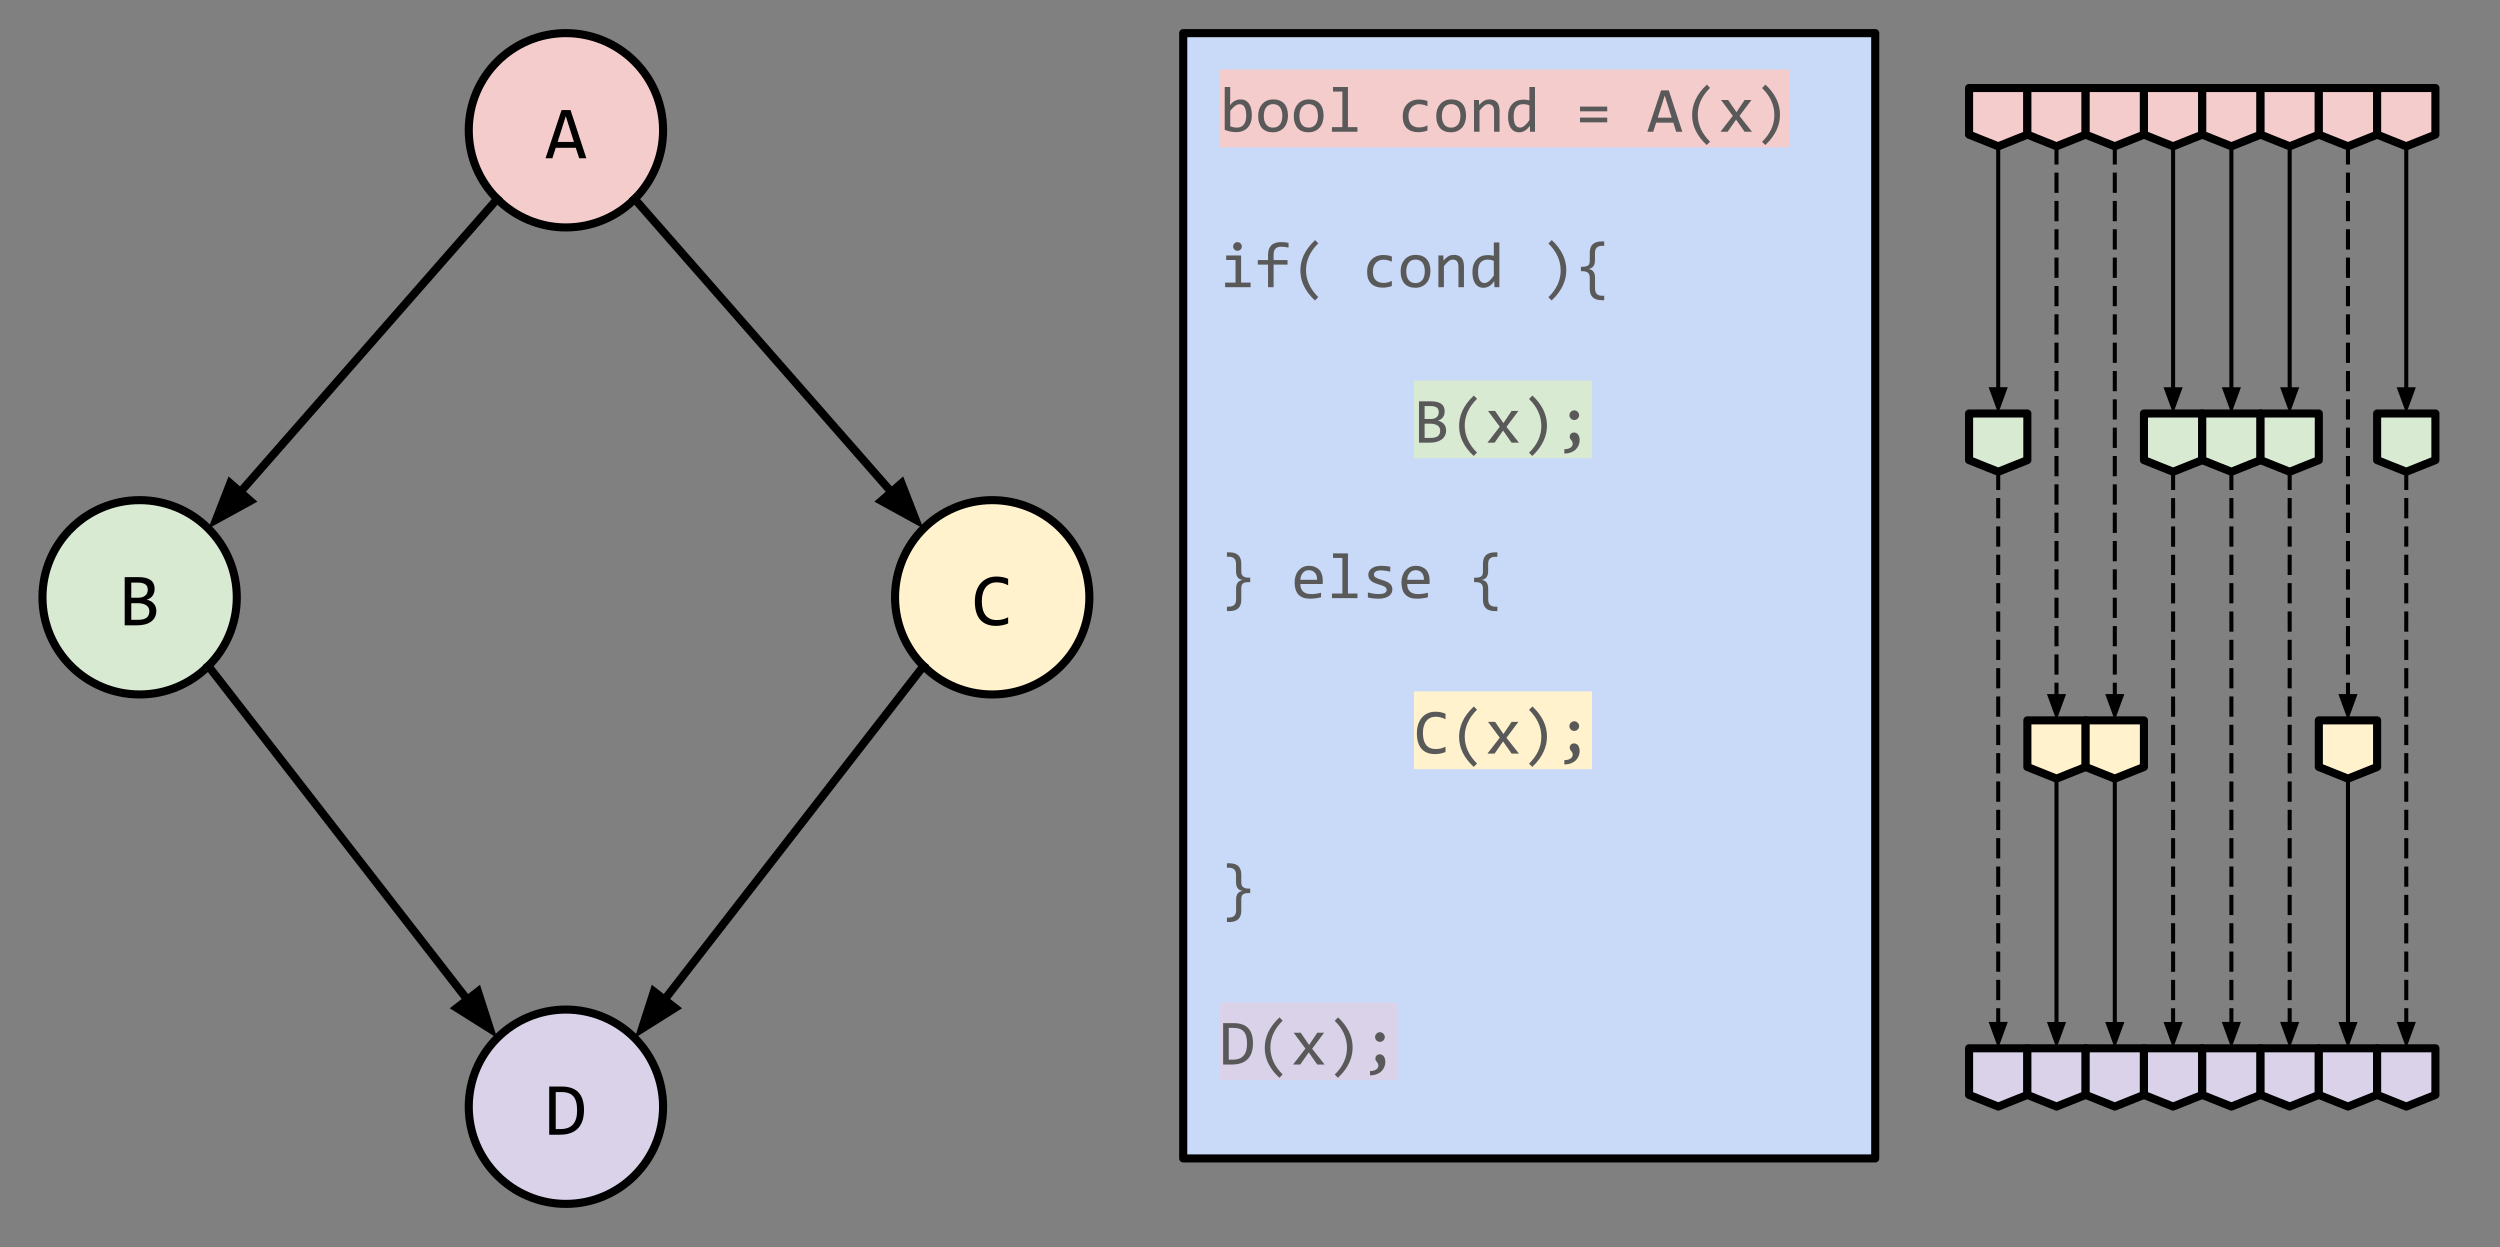<?xml version="1.0" encoding="UTF-8" standalone="no"?>
<svg
   version="1.1"
   viewBox="0.0 0.0 617.509 308.123"
   fill="none"
   stroke="none"
   stroke-linecap="square"
   stroke-miterlimit="10"
   id="svg145"
   sodipodi:docname="branch_divergence.svg"
   inkscape:version="1.3.2 (091e20ef0f, 2023-11-25)"
   xmlns:inkscape="http://www.inkscape.org/namespaces/inkscape"
   xmlns:sodipodi="http://sodipodi.sourceforge.net/DTD/sodipodi-0.dtd"
   xmlns="http://www.w3.org/2000/svg"
   xmlns:svg="http://www.w3.org/2000/svg">
  <rect x="0.0" y="0.0" width="617.509" height="308.123" fill="#808080" stroke="none"/>
  <defs
     id="defs145" />
  <sodipodi:namedview
     id="namedview145"
     pagecolor="#ffffff"
     bordercolor="#000000"
     borderopacity="0.25"
     inkscape:showpageshadow="2"
     inkscape:pageopacity="0.0"
     inkscape:pagecheckerboard="0"
     inkscape:deskcolor="#d1d1d1"
     inkscape:zoom="1.2161762"
     inkscape:cx="308.34348"
     inkscape:cy="154.17174"
     inkscape:window-width="1265"
     inkscape:window-height="1391"
     inkscape:window-x="0"
     inkscape:window-y="0"
     inkscape:window-maximized="0"
     inkscape:current-layer="g145" />
  <clipPath
     id="p.0">
    <path
       d="m0 0l617.509 0l0 308.123l-617.509 0l0 -308.123z"
       clip-rule="nonzero"
       id="path1" />
  </clipPath>
  <g
     clip-path="url(#p.0)"
     id="g145">
    <path
       fill="#f4cccc"
       d="m115.786 32.18l0 0c0 -13.255 10.745 -24.0 24.0 -24.0l0 0c6.365 0 12.47 2.529 16.971 7.029c4.501 4.501 7.029 10.605 7.029 16.971l0 0c0 13.255 -10.745 24.0 -24.0 24.0l0 0c-13.255 0 -24.0 -10.745 -24.0 -24.0z"
       fill-rule="evenodd"
       id="path5" />
    <path
       stroke="#000000"
       stroke-width="2.0"
       stroke-linejoin="round"
       stroke-linecap="butt"
       d="m115.786 32.18l0 0c0 -13.255 10.745 -24.0 24.0 -24.0l0 0c6.365 0 12.47 2.529 16.971 7.029c4.501 4.501 7.029 10.605 7.029 16.971l0 0c0 13.255 -10.745 24.0 -24.0 24.0l0 0c-13.255 0 -24.0 -10.745 -24.0 -24.0z"
       fill-rule="evenodd"
       id="path6" />
    <path
       fill="#000000"
       d="m144.829 39.1l-1.766 0l-0.844 -2.594l-4.953 0l-0.828 2.594l-1.688 0l3.953 -11.906l2.219 0l3.906 11.906zm-3.062 -4.047l-2.016 -6.359l-2.016 6.359l4.031 0z"
       fill-rule="nonzero"
       id="path7" />
    <path
       fill="#d9ead3"
       d="m10.49 147.534l0 0c0 -13.255 10.745 -24.0 24.0 -24.0l0 0c6.365 0 12.47 2.529 16.971 7.029c4.501 4.501 7.029 10.605 7.029 16.971l0 0c0 13.255 -10.745 24.0 -24.0 24.0l0 0c-13.255 0 -24.0 -10.745 -24.0 -24.0z"
       fill-rule="evenodd"
       id="path8" />
    <path
       stroke="#000000"
       stroke-width="2.0"
       stroke-linejoin="round"
       stroke-linecap="butt"
       d="m10.49 147.534l0 0c0 -13.255 10.745 -24.0 24.0 -24.0l0 0c6.365 0 12.47 2.529 16.971 7.029c4.501 4.501 7.029 10.605 7.029 16.971l0 0c0 13.255 -10.745 24.0 -24.0 24.0l0 0c-13.255 0 -24.0 -10.745 -24.0 -24.0z"
       fill-rule="evenodd"
       id="path9" />
    <path
       fill="#000000"
       d="m38.611 150.892q0 0.859 -0.328 1.516q-0.328 0.656 -0.953 1.125q-0.609 0.453 -1.484 0.688q-0.859 0.234 -1.922 0.234l-3.125 0l0 -11.906l3.406 0q3.984 0 3.984 2.891q0 0.969 -0.469 1.672q-0.453 0.688 -1.484 1.016q0.469 0.094 0.906 0.312q0.438 0.219 0.766 0.578q0.328 0.344 0.516 0.812q0.188 0.469 0.188 1.062zm-2.109 -5.234q0 -0.359 -0.109 -0.672q-0.109 -0.328 -0.391 -0.562q-0.266 -0.234 -0.734 -0.375q-0.453 -0.141 -1.172 -0.141l-1.672 0l0 3.734l1.625 0q0.547 0 1.0 -0.109q0.453 -0.125 0.766 -0.375q0.328 -0.25 0.5 -0.609q0.188 -0.375 0.188 -0.891zm0.391 5.297q0 -0.469 -0.188 -0.828q-0.188 -0.359 -0.562 -0.609q-0.359 -0.25 -0.891 -0.391q-0.516 -0.141 -1.172 -0.141l-1.656 0l0 4.109l1.703 0q1.406 0 2.078 -0.516q0.688 -0.531 0.688 -1.625z"
       fill-rule="nonzero"
       id="path10" />
    <path
       fill="#fff2cc"
       d="m221.08 147.534l0 0c0 -13.255 10.745 -24.0 24.0 -24.0l0 0c6.365 0 12.47 2.529 16.971 7.029c4.501 4.501 7.029 10.605 7.029 16.971l0 0c0 13.255 -10.745 24.0 -24.0 24.0l0 0c-13.255 0 -24.0 -10.745 -24.0 -24.0z"
       fill-rule="evenodd"
       id="path11" />
    <path
       stroke="#000000"
       stroke-width="2.0"
       stroke-linejoin="round"
       stroke-linecap="butt"
       d="m221.08 147.534l0 0c0 -13.255 10.745 -24.0 24.0 -24.0l0 0c6.365 0 12.47 2.529 16.971 7.029c4.501 4.501 7.029 10.605 7.029 16.971l0 0c0 13.255 -10.745 24.0 -24.0 24.0l0 0c-13.255 0 -24.0 -10.745 -24.0 -24.0z"
       fill-rule="evenodd"
       id="path12" />
    <path
       fill="#000000"
       d="m249.014 154.001q-1.422 0.594 -3.0 0.594q-2.516 0 -3.875 -1.5q-1.344 -1.516 -1.344 -4.469q0 -1.422 0.359 -2.578q0.375 -1.156 1.062 -1.953q0.703 -0.812 1.688 -1.25q0.984 -0.438 2.203 -0.438q0.828 0 1.531 0.141q0.719 0.141 1.375 0.422l0 1.594q-0.641 -0.344 -1.344 -0.531q-0.688 -0.188 -1.5 -0.188q-0.844 0 -1.531 0.312q-0.672 0.312 -1.156 0.906q-0.469 0.594 -0.719 1.469q-0.25 0.859 -0.25 1.953q0 2.312 0.938 3.5q0.938 1.172 2.75 1.172q0.766 0 1.469 -0.172q0.703 -0.188 1.344 -0.516l0 1.531z"
       fill-rule="nonzero"
       id="path13" />
    <path
       fill="#d9d2e9"
       d="m115.785 273.366l0 0c0 -13.255 10.745 -24 24.0 -24l0 0c6.365 0 12.47 2.529 16.971 7.029c4.501 4.501 7.029 10.605 7.029 16.971l0 0c0 13.255 -10.745 24.0 -24.0 24.0l0 0c-13.255 0 -24.0 -10.745 -24.0 -24.0z"
       fill-rule="evenodd"
       id="path14" />
    <path
       stroke="#000000"
       stroke-width="2.0"
       stroke-linejoin="round"
       stroke-linecap="butt"
       d="m115.785 273.366l0 0c0 -13.255 10.745 -24 24.0 -24l0 0c6.365 0 12.47 2.529 16.971 7.029c4.501 4.501 7.029 10.605 7.029 16.971l0 0c0 13.255 -10.745 24.0 -24.0 24.0l0 0c-13.255 0 -24.0 -10.745 -24.0 -24.0z"
       fill-rule="evenodd"
       id="path15" />
    <path
       fill="#000000"
       d="m144.25 274.208q0 0.844 -0.141 1.641q-0.125 0.781 -0.422 1.453q-0.281 0.672 -0.75 1.219q-0.469 0.547 -1.141 0.953q-0.672 0.391 -1.562 0.609q-0.891 0.203 -2.031 0.203l-2.547 0l0 -11.906l3.062 0q2.781 0 4.156 1.438q1.375 1.438 1.375 4.391zm-1.703 0.109q0 -1.266 -0.234 -2.141q-0.234 -0.875 -0.719 -1.406q-0.484 -0.547 -1.219 -0.781q-0.734 -0.25 -1.703 -0.25l-1.406 0l0 9.141l1.219 0q4.062 0 4.062 -4.562z"
       fill-rule="nonzero"
       id="path16" />
    <path
       fill="#000000"
       fill-opacity="0.0"
       d="m122.816 49.15l-71.37 81.417"
       fill-rule="evenodd"
       id="path17" />
    <path
       stroke="#000000"
       stroke-width="2.0"
       stroke-linejoin="round"
       stroke-linecap="butt"
       d="m122.816 49.15l-63.46 72.394"
       fill-rule="evenodd"
       id="path18" />
    <path
       fill="#000000"
       stroke="#000000"
       stroke-width="2.0"
       stroke-linecap="butt"
       d="m56.872 119.366l-3.499 9.003l8.467 -4.648z"
       fill-rule="evenodd"
       id="path19" />
    <path
       fill="#000000"
       fill-opacity="0.0"
       d="m156.757 49.15l71.339 81.417"
       fill-rule="evenodd"
       id="path20" />
    <path
       stroke="#000000"
       stroke-width="2.0"
       stroke-linejoin="round"
       stroke-linecap="butt"
       d="m156.757 49.15l63.43 72.392"
       fill-rule="evenodd"
       id="path21" />
    <path
       fill="#000000"
       stroke="#000000"
       stroke-width="2.0"
       stroke-linecap="butt"
       d="m217.702 123.719l8.466 4.649l-3.497 -9.003z"
       fill-rule="evenodd"
       id="path22" />
    <path
       fill="#000000"
       fill-opacity="0.0"
       d="m51.46 164.505l71.339 91.906"
       fill-rule="evenodd"
       id="path23" />
    <path
       stroke="#000000"
       stroke-width="2.0"
       stroke-linejoin="round"
       stroke-linecap="butt"
       d="m51.46 164.505l63.981 82.426"
       fill-rule="evenodd"
       id="path24" />
    <path
       fill="#000000"
       stroke="#000000"
       stroke-width="2.0"
       stroke-linecap="butt"
       d="m112.831 248.956l8.175 5.144l-2.956 -9.195z"
       fill-rule="evenodd"
       id="path25" />
    <path
       fill="#000000"
       fill-opacity="0.0"
       d="m228.109 164.505l-71.339 91.906"
       fill-rule="evenodd"
       id="path26" />
    <path
       stroke="#000000"
       stroke-width="2.0"
       stroke-linejoin="round"
       stroke-linecap="butt"
       d="m228.109 164.505l-63.981 82.426"
       fill-rule="evenodd"
       id="path27" />
    <path
       fill="#000000"
       stroke="#000000"
       stroke-width="2.0"
       stroke-linecap="butt"
       d="m161.519 244.905l-2.956 9.195l8.175 -5.144z"
       fill-rule="evenodd"
       id="path28" />
    <path
       fill="#000000"
       fill-opacity="0.0"
       d="m292.26 8.181l170.929 0l0 277.953l-170.929 0z"
       fill-rule="evenodd"
       id="path29" />
    <path
       stroke="#000000"
       stroke-width="2.0"
       stroke-linejoin="round"
       stroke-linecap="butt"
       d="m292.26 8.181l170.929 0l0 277.953l-170.929 0z"
       fill-rule="evenodd"
       id="path30"
       style="fill:#c9daf8;fill-opacity:1" />
    <path
       fill="#f4cccc"
       d="m301.26 17.181l140.75 0l0 19.2l-140.75 0l0 -19.2z"
       fill-rule="nonzero"
       id="path31" />
    <path
       fill="#000000"
       fill-opacity="0.0"
       d="m301.26 20.658l140.75 0l0 18.734l-140.75 0l0 -18.734z"
       fill-rule="nonzero"
       id="path32" />
    <path
       fill="#595959"
       d="m309.213 28.479q0 0.969 -0.266 1.75q-0.266 0.766 -0.766 1.297q-0.5 0.531 -1.219 0.828q-0.703 0.281 -1.594 0.281q-0.688 0 -1.422 -0.125q-0.719 -0.141 -1.438 -0.438l0 -10.578l1.359 0l0 3.047l-0.062 1.453q0.594 -0.797 1.25 -1.109q0.672 -0.328 1.438 -0.328q0.672 0 1.172 0.281q0.516 0.281 0.859 0.797q0.344 0.5 0.516 1.234q0.172 0.719 0.172 1.609zm-1.391 0.062q0 -0.625 -0.094 -1.141q-0.078 -0.516 -0.281 -0.875q-0.188 -0.375 -0.5 -0.578q-0.297 -0.203 -0.719 -0.203q-0.266 0 -0.531 0.078q-0.266 0.078 -0.547 0.281q-0.281 0.188 -0.609 0.5q-0.312 0.312 -0.672 0.781l0 3.812q0.406 0.156 0.812 0.25q0.422 0.078 0.797 0.078q0.469 0 0.891 -0.141q0.422 -0.156 0.75 -0.5q0.328 -0.344 0.516 -0.922q0.188 -0.578 0.188 -1.422zm10.312 0.016q0 0.906 -0.266 1.672q-0.25 0.766 -0.734 1.312q-0.484 0.531 -1.188 0.844q-0.688 0.297 -1.562 0.297q-0.844 0 -1.516 -0.266q-0.672 -0.266 -1.141 -0.766q-0.453 -0.516 -0.703 -1.266q-0.25 -0.75 -0.25 -1.719q0 -0.922 0.25 -1.672q0.266 -0.75 0.75 -1.297q0.484 -0.547 1.172 -0.844q0.703 -0.297 1.594 -0.297q0.844 0 1.5 0.266q0.672 0.25 1.141 0.766q0.469 0.5 0.703 1.25q0.25 0.75 0.25 1.719zm-1.391 0.062q0 -0.734 -0.156 -1.266q-0.156 -0.547 -0.453 -0.906q-0.297 -0.375 -0.734 -0.547q-0.422 -0.188 -0.938 -0.188q-0.609 0 -1.047 0.234q-0.438 0.234 -0.719 0.641q-0.266 0.391 -0.406 0.922q-0.125 0.531 -0.125 1.109q0 0.719 0.156 1.266q0.172 0.547 0.469 0.922q0.297 0.359 0.719 0.547q0.422 0.172 0.953 0.172q0.609 0 1.031 -0.234q0.438 -0.234 0.719 -0.625q0.281 -0.406 0.406 -0.938q0.125 -0.531 0.125 -1.109zm10.188 -0.062q0 0.906 -0.266 1.672q-0.25 0.766 -0.734 1.312q-0.484 0.531 -1.188 0.844q-0.688 0.297 -1.562 0.297q-0.844 0 -1.516 -0.266q-0.672 -0.266 -1.141 -0.766q-0.453 -0.516 -0.703 -1.266q-0.25 -0.75 -0.25 -1.719q0 -0.922 0.25 -1.672q0.266 -0.75 0.75 -1.297q0.484 -0.547 1.172 -0.844q0.703 -0.297 1.594 -0.297q0.844 0 1.5 0.266q0.672 0.25 1.141 0.766q0.469 0.5 0.703 1.25q0.25 0.75 0.25 1.719zm-1.391 0.062q0 -0.734 -0.156 -1.266q-0.156 -0.547 -0.453 -0.906q-0.297 -0.375 -0.734 -0.547q-0.422 -0.188 -0.938 -0.188q-0.609 0 -1.047 0.234q-0.438 0.234 -0.719 0.641q-0.266 0.391 -0.406 0.922q-0.125 0.531 -0.125 1.109q0 0.719 0.156 1.266q0.172 0.547 0.469 0.922q0.297 0.359 0.719 0.547q0.422 0.172 0.953 0.172q0.609 0 1.031 -0.234q0.438 -0.234 0.719 -0.625q0.281 -0.406 0.406 -0.938q0.125 -0.531 0.125 -1.109zm6.031 -6.0l-2.312 0l0 -1.125l3.688 0l0 9.906l2.344 0l0 1.141l-6.297 0l0 -1.141l2.578 0l0 -8.781zm21.016 9.625q-0.531 0.203 -1.094 0.297q-0.547 0.109 -1.141 0.109q-1.859 0 -2.875 -1q-1.0 -1.016 -1.0 -2.953q0 -0.938 0.281 -1.688q0.297 -0.766 0.812 -1.297q0.531 -0.547 1.25 -0.828q0.734 -0.297 1.609 -0.297q0.609 0 1.141 0.094q0.531 0.078 1.016 0.266l0 1.297q-0.5 -0.266 -1.031 -0.375q-0.531 -0.125 -1.094 -0.125q-0.516 0 -0.984 0.203q-0.469 0.188 -0.828 0.562q-0.344 0.375 -0.547 0.922q-0.203 0.531 -0.203 1.219q0 1.422 0.688 2.125q0.703 0.703 1.922 0.703q0.562 0 1.078 -0.125q0.516 -0.125 1.0 -0.375l0 1.266zm9.531 -3.688q0 0.906 -0.266 1.672q-0.25 0.766 -0.734 1.312q-0.484 0.531 -1.188 0.844q-0.688 0.297 -1.562 0.297q-0.844 0 -1.516 -0.266q-0.672 -0.266 -1.141 -0.766q-0.453 -0.516 -0.703 -1.266q-0.25 -0.75 -0.25 -1.719q0 -0.922 0.25 -1.672q0.266 -0.75 0.75 -1.297q0.484 -0.547 1.172 -0.844q0.703 -0.297 1.594 -0.297q0.844 0 1.5 0.266q0.672 0.25 1.141 0.766q0.469 0.5 0.703 1.25q0.25 0.75 0.25 1.719zm-1.391 0.062q0 -0.734 -0.156 -1.266q-0.156 -0.547 -0.453 -0.906q-0.297 -0.375 -0.734 -0.547q-0.422 -0.188 -0.938 -0.188q-0.609 0 -1.047 0.234q-0.438 0.234 -0.719 0.641q-0.266 0.391 -0.406 0.922q-0.125 0.531 -0.125 1.109q0 0.719 0.156 1.266q0.172 0.547 0.469 0.922q0.297 0.359 0.719 0.547q0.422 0.172 0.953 0.172q0.609 0 1.031 -0.234q0.438 -0.234 0.719 -0.625q0.281 -0.406 0.406 -0.938q0.125 -0.531 0.125 -1.109zm3.359 -3.922l1.219 0l0.047 1.266q0.344 -0.406 0.656 -0.672q0.328 -0.281 0.641 -0.438q0.312 -0.172 0.625 -0.234q0.328 -0.062 0.672 -0.062q1.203 0 1.828 0.719q0.625 0.703 0.625 2.141l0 5.125l-1.359 0l0 -5.016q0 -0.922 -0.344 -1.359q-0.344 -0.438 -1.031 -0.438q-0.25 0 -0.484 0.078q-0.234 0.062 -0.5 0.25q-0.25 0.188 -0.562 0.5q-0.297 0.312 -0.672 0.781l0 5.203l-1.359 0l0 -7.844zm8.406 4.078q0 -1.0 0.266 -1.766q0.281 -0.781 0.781 -1.312q0.5 -0.547 1.203 -0.812q0.719 -0.281 1.578 -0.281q0.375 0 0.734 0.047q0.375 0.047 0.719 0.141l0 -3.297l1.375 0l0 11.047l-1.219 0l-0.047 -1.484q-0.578 0.828 -1.25 1.234q-0.656 0.391 -1.422 0.391q-0.672 0 -1.188 -0.281q-0.516 -0.281 -0.859 -0.797q-0.328 -0.516 -0.5 -1.234q-0.172 -0.719 -0.172 -1.594zm1.391 -0.078q0 1.422 0.406 2.125q0.422 0.688 1.188 0.688q0.516 0 1.094 -0.453q0.578 -0.469 1.203 -1.375l0 -3.641q-0.328 -0.156 -0.734 -0.234q-0.406 -0.078 -0.812 -0.078q-1.109 0 -1.734 0.719q-0.609 0.719 -0.609 2.25zm23.109 -1.203l-6.719 0l0 -1.156l6.719 0l0 1.156zm0 2.719l-6.719 0l0 -1.156l6.719 0l0 1.156zm18.547 2.328l-1.516 0l-0.703 -2.234l-4.25 0l-0.719 2.234l-1.453 0l3.391 -10.219l1.906 0l3.344 10.219zm-2.625 -3.469l-1.719 -5.469l-1.734 5.469l3.453 0zm8.656 6.75q-3.609 -3.344 -3.609 -7.375q0 -0.953 0.188 -1.891q0.203 -0.938 0.625 -1.875q0.422 -0.953 1.125 -1.891q0.703 -0.953 1.703 -1.891l0.781 0.812q-3.031 2.984 -3.031 6.625q0 1.812 0.766 3.5q0.766 1.672 2.266 3.156l-0.812 0.828zm11.172 -3.281l-1.812 0l-2.109 -3l-2.094 3l-1.766 0l3.047 -3.938l-2.906 -3.906l1.75 0l2.062 3.016l2.016 -3.016l1.688 0l-2.953 3.938l3.078 3.906zm3.328 -11.641q3.594 3.344 3.594 7.422q0 0.844 -0.172 1.75q-0.172 0.906 -0.594 1.859q-0.406 0.953 -1.109 1.922q-0.688 0.984 -1.75 1.969l-0.797 -0.797q1.531 -1.516 2.281 -3.156q0.75 -1.641 0.75 -3.438q0 -3.719 -3.031 -6.688l0.828 -0.844z"
       fill-rule="nonzero"
       id="path33" />
    <path
       fill="#000000"
       fill-opacity="0.0"
       d="m442.01 20.658l0 0l0 18.734l0 0l0 -18.734z"
       fill-rule="nonzero"
       id="path34" />
    <path
       fill="#595959"
       d="m305.182 64.222l-2.312 0l0 -1.125l3.688 0l0 6.703l2.344 0l0 1.141l-6.297 0l0 -1.141l2.578 0l0 -5.578zm0.484 -4.422q0.219 0 0.406 0.094q0.203 0.078 0.344 0.234q0.156 0.141 0.234 0.328q0.078 0.188 0.078 0.422q0 0.219 -0.078 0.422q-0.078 0.188 -0.234 0.344q-0.141 0.141 -0.344 0.219q-0.188 0.078 -0.406 0.078q-0.234 0 -0.438 -0.078q-0.188 -0.078 -0.328 -0.219q-0.141 -0.156 -0.234 -0.344q-0.078 -0.203 -0.078 -0.422q0 -0.234 0.078 -0.422q0.094 -0.188 0.234 -0.328q0.141 -0.156 0.328 -0.234q0.203 -0.094 0.438 -0.094zm12.609 1.359q-1.078 -0.219 -1.844 -0.219q-1.844 0 -1.844 1.922l0 1.375l3.438 0l0 1.125l-3.438 0l0 5.578l-1.375 0l0 -5.578l-2.531 0l0 -1.125l2.531 0l0 -1.297q0 -3.141 3.266 -3.141q0.812 0 1.797 0.188l0 1.172zm-8.219 1.938l0 0zm14.75 11.125q-3.609 -3.344 -3.609 -7.375q0 -0.953 0.188 -1.891q0.203 -0.938 0.625 -1.875q0.422 -0.953 1.125 -1.891q0.703 -0.953 1.703 -1.891l0.781 0.812q-3.031 2.984 -3.031 6.625q0 1.812 0.766 3.5q0.766 1.672 2.266 3.156l-0.812 0.828zm18.984 -3.578q-0.531 0.203 -1.094 0.297q-0.547 0.109 -1.141 0.109q-1.859 0 -2.875 -1.0q-1.0 -1.016 -1.0 -2.953q0 -0.938 0.281 -1.688q0.297 -0.766 0.812 -1.297q0.531 -0.547 1.25 -0.828q0.734 -0.297 1.609 -0.297q0.609 0 1.141 0.094q0.531 0.078 1.016 0.266l0 1.297q-0.5 -0.266 -1.031 -0.375q-0.531 -0.125 -1.094 -0.125q-0.516 0 -0.984 0.203q-0.469 0.188 -0.828 0.562q-0.344 0.375 -0.547 0.922q-0.203 0.531 -0.203 1.219q0 1.422 0.688 2.125q0.703 0.703 1.922 0.703q0.562 0 1.078 -0.125q0.516 -0.125 1.0 -0.375l0 1.266zm9.531 -3.688q0 0.906 -0.266 1.672q-0.25 0.766 -0.734 1.312q-0.484 0.531 -1.188 0.844q-0.688 0.297 -1.562 0.297q-0.844 0 -1.516 -0.266q-0.672 -0.266 -1.141 -0.766q-0.453 -0.516 -0.703 -1.266q-0.25 -0.75 -0.25 -1.719q0 -0.922 0.25 -1.672q0.266 -0.75 0.75 -1.297q0.484 -0.547 1.172 -0.844q0.703 -0.297 1.594 -0.297q0.844 0 1.5 0.266q0.672 0.25 1.141 0.766q0.469 0.5 0.703 1.25q0.25 0.75 0.25 1.719zm-1.391 0.062q0 -0.734 -0.156 -1.266q-0.156 -0.547 -0.453 -0.906q-0.297 -0.375 -0.734 -0.547q-0.422 -0.188 -0.938 -0.188q-0.609 0 -1.047 0.234q-0.438 0.234 -0.719 0.641q-0.266 0.391 -0.406 0.922q-0.125 0.531 -0.125 1.109q0 0.719 0.156 1.266q0.172 0.547 0.469 0.922q0.297 0.359 0.719 0.547q0.422 0.172 0.953 0.172q0.609 0 1.031 -0.234q0.438 -0.234 0.719 -0.625q0.281 -0.406 0.406 -0.938q0.125 -0.531 0.125 -1.109zm3.359 -3.922l1.219 0l0.047 1.266q0.344 -0.406 0.656 -0.672q0.328 -0.281 0.641 -0.438q0.312 -0.172 0.625 -0.234q0.328 -0.062 0.672 -0.062q1.203 0 1.828 0.719q0.625 0.703 0.625 2.141l0 5.125l-1.359 0l0 -5.016q0 -0.922 -0.344 -1.359q-0.344 -0.438 -1.031 -0.438q-0.25 0 -0.484 0.078q-0.234 0.062 -0.5 0.25q-0.25 0.188 -0.562 0.5q-0.297 0.312 -0.672 0.781l0 5.203l-1.359 0l0 -7.844zm8.406 4.078q0 -1.0 0.266 -1.766q0.281 -0.781 0.781 -1.312q0.5 -0.547 1.203 -0.812q0.719 -0.281 1.578 -0.281q0.375 0 0.734 0.047q0.375 0.047 0.719 0.141l0 -3.297l1.375 0l0 11.047l-1.219 0l-0.047 -1.484q-0.578 0.828 -1.25 1.234q-0.656 0.391 -1.422 0.391q-0.672 0 -1.188 -0.281q-0.516 -0.281 -0.859 -0.797q-0.328 -0.516 -0.5 -1.234q-0.172 -0.719 -0.172 -1.594zm1.391 -0.078q0 1.422 0.406 2.125q0.422 0.688 1.188 0.688q0.516 0 1.094 -0.453q0.578 -0.469 1.203 -1.375l0 -3.641q-0.328 -0.156 -0.734 -0.234q-0.406 -0.078 -0.812 -0.078q-1.109 0 -1.734 0.719q-0.609 0.719 -0.609 2.25zm18.203 -7.797q3.594 3.344 3.594 7.422q0 0.844 -0.172 1.75q-0.172 0.906 -0.594 1.859q-0.406 0.953 -1.109 1.922q-0.688 0.984 -1.75 1.969l-0.797 -0.797q1.531 -1.516 2.281 -3.156q0.75 -1.641 0.75 -3.438q0 -3.719 -3.031 -6.687l0.828 -0.844zm12.953 14.844l-0.578 0q-1.516 0 -2.25 -0.703q-0.734 -0.703 -0.734 -2.141l0 -2.703q0 -0.375 -0.094 -0.672q-0.078 -0.312 -0.297 -0.516q-0.203 -0.203 -0.562 -0.312q-0.359 -0.109 -0.891 -0.109l-0.344 0l0 -1.094l0.344 0q0.562 0 0.922 -0.094q0.359 -0.094 0.562 -0.281q0.203 -0.188 0.281 -0.484q0.078 -0.297 0.078 -0.703l0 -1.859q0 -0.656 0.156 -1.172q0.156 -0.531 0.516 -0.906q0.359 -0.375 0.922 -0.562q0.562 -0.203 1.391 -0.203l0.578 0l0 1.094l-0.469 0q-1.812 0 -1.812 1.75l0 1.828q0 1.906 -1.641 2.141q1.656 0.172 1.656 2.141l0 2.688q0 1.781 1.797 1.781l0.469 0l0 1.094z"
       fill-rule="nonzero"
       id="path35" />
    <path
       fill="#d9ead3"
       d="m349.26 93.981l43.984 0l0 19.2l-43.984 0l0 -19.2z"
       fill-rule="nonzero"
       id="path36" />
    <path
       fill="#010000"
       fill-opacity="0.0"
       d="m349.26 97.458l43.984 0l0 18.734l-43.984 0l0 -18.734z"
       fill-rule="nonzero"
       id="path37" />
    <path
       fill="#595959"
       d="m357.197 106.279q0 0.734 -0.281 1.312q-0.281 0.562 -0.812 0.953q-0.531 0.391 -1.281 0.594q-0.734 0.203 -1.656 0.203l-2.672 0l0 -10.219l2.922 0q3.422 0 3.422 2.484q0 0.828 -0.406 1.422q-0.391 0.594 -1.281 0.891q0.422 0.078 0.781 0.266q0.375 0.188 0.656 0.484q0.281 0.297 0.438 0.703q0.172 0.406 0.172 0.906zm-1.812 -4.484q0 -0.312 -0.094 -0.578q-0.094 -0.281 -0.328 -0.484q-0.234 -0.203 -0.641 -0.312q-0.391 -0.125 -1.0 -0.125l-1.438 0l0 3.203l1.391 0q0.484 0 0.859 -0.094q0.391 -0.109 0.672 -0.312q0.281 -0.219 0.422 -0.531q0.156 -0.328 0.156 -0.766zm0.344 4.531q0 -0.391 -0.172 -0.703q-0.156 -0.312 -0.469 -0.516q-0.312 -0.219 -0.766 -0.328q-0.453 -0.125 -1.016 -0.125l-1.422 0l0 3.516l1.469 0q1.203 0 1.781 -0.438q0.594 -0.453 0.594 -1.406zm8.281 6.297q-3.609 -3.344 -3.609 -7.375q0 -0.953 0.188 -1.891q0.203 -0.938 0.625 -1.875q0.422 -0.953 1.125 -1.891q0.703 -0.953 1.703 -1.891l0.781 0.812q-3.031 2.984 -3.031 6.625q0 1.812 0.766 3.5q0.766 1.672 2.266 3.156l-0.812 0.828zm11.172 -3.281l-1.812 0l-2.109 -3.0l-2.094 3.0l-1.766 0l3.047 -3.938l-2.906 -3.906l1.75 0l2.062 3.016l2.016 -3.016l1.688 0l-2.953 3.938l3.078 3.906zm3.328 -11.641q3.594 3.344 3.594 7.422q0 0.844 -0.172 1.75q-0.172 0.906 -0.594 1.859q-0.406 0.953 -1.109 1.922q-0.688 0.984 -1.75 1.969l-0.797 -0.797q1.531 -1.516 2.281 -3.156q0.75 -1.641 0.75 -3.438q0 -3.719 -3.031 -6.688l0.828 -0.844zm7.891 13.25q0.406 0.016 0.781 -0.078q0.375 -0.078 0.656 -0.25q0.281 -0.172 0.453 -0.422q0.172 -0.25 0.172 -0.562q0 -0.344 -0.109 -0.547q-0.109 -0.203 -0.25 -0.375q-0.141 -0.172 -0.266 -0.359q-0.109 -0.203 -0.109 -0.531q0 -0.156 0.062 -0.328q0.062 -0.188 0.188 -0.328q0.141 -0.156 0.328 -0.25q0.203 -0.094 0.484 -0.094q0.266 0 0.516 0.109q0.266 0.109 0.453 0.344q0.188 0.234 0.297 0.594q0.125 0.344 0.125 0.828q0 0.656 -0.25 1.25q-0.234 0.594 -0.703 1.047q-0.469 0.469 -1.188 0.734q-0.703 0.281 -1.641 0.281l0 -1.062zm2.453 -9.594q0.234 0 0.453 0.094q0.219 0.094 0.375 0.266q0.172 0.156 0.266 0.375q0.109 0.219 0.109 0.469q0 0.25 -0.109 0.469q-0.094 0.203 -0.266 0.375q-0.156 0.156 -0.375 0.25q-0.219 0.094 -0.453 0.094q-0.25 0 -0.469 -0.094q-0.219 -0.094 -0.391 -0.25q-0.156 -0.172 -0.25 -0.375q-0.094 -0.219 -0.094 -0.469q0 -0.25 0.094 -0.469q0.094 -0.219 0.25 -0.375q0.172 -0.172 0.391 -0.266q0.219 -0.094 0.469 -0.094z"
       fill-rule="nonzero"
       id="path38" />
    <path
       fill="#010000"
       fill-opacity="0.0"
       d="m393.244 97.458l0 0l0 18.734l0 0l0 -18.734z"
       fill-rule="nonzero"
       id="path39" />
    <path
       fill="#595959"
       d="m303.057 136.429l0.578 0q1.5 0 2.234 0.703q0.734 0.703 0.734 2.141l0 1.812q0 0.375 0.078 0.688q0.094 0.297 0.312 0.5q0.219 0.203 0.578 0.312q0.359 0.109 0.891 0.109l0.344 0l0 1.094l-0.344 0q-0.562 0 -0.938 0.094q-0.359 0.094 -0.562 0.281q-0.203 0.188 -0.281 0.484q-0.078 0.297 -0.078 0.703l0 2.75q0 0.656 -0.156 1.172q-0.156 0.531 -0.516 0.906q-0.344 0.375 -0.922 0.562q-0.562 0.203 -1.375 0.203l-0.578 0l0 -1.094l0.469 0q1.797 0 1.797 -1.75l0 -2.719q0 -1.906 1.656 -2.141q-1.672 -0.172 -1.672 -2.141l0 -1.797q0 -1.781 -1.781 -1.781l-0.469 0l0 -1.094zm23.672 6.969q0 0.297 -0.016 0.5q0 0.188 -0.016 0.359l-5.5 0q0 1.203 0.672 1.844q0.672 0.641 1.938 0.641q0.344 0 0.688 -0.016q0.344 -0.031 0.656 -0.078q0.328 -0.047 0.609 -0.109q0.297 -0.062 0.547 -0.125l0 1.109q-0.547 0.156 -1.25 0.25q-0.703 0.109 -1.453 0.109q-1.0 0 -1.734 -0.266q-0.719 -0.281 -1.188 -0.797q-0.469 -0.531 -0.688 -1.281q-0.219 -0.75 -0.219 -1.703q0 -0.828 0.234 -1.562q0.234 -0.75 0.688 -1.297q0.469 -0.562 1.125 -0.891q0.672 -0.328 1.516 -0.328q0.812 0 1.438 0.266q0.641 0.25 1.078 0.719q0.438 0.469 0.656 1.156q0.219 0.672 0.219 1.5zm-1.406 -0.188q0.016 -0.531 -0.109 -0.953q-0.125 -0.438 -0.391 -0.75q-0.25 -0.312 -0.641 -0.484q-0.391 -0.188 -0.906 -0.188q-0.453 0 -0.828 0.172q-0.359 0.172 -0.625 0.484q-0.266 0.312 -0.438 0.75q-0.156 0.438 -0.188 0.969l4.125 0zm6.25 -5.391l-2.312 0l0 -1.125l3.688 0l0 9.906l2.344 0l0 1.141l-6.297 0l0 -1.141l2.578 0l0 -8.781zm12.344 7.781q0 0.406 -0.141 0.734q-0.141 0.328 -0.391 0.594q-0.234 0.25 -0.562 0.438q-0.312 0.172 -0.688 0.297q-0.359 0.109 -0.75 0.156q-0.375 0.062 -0.734 0.062q-0.797 0 -1.469 -0.078q-0.672 -0.062 -1.312 -0.219l0 -1.25q0.688 0.188 1.359 0.297q0.688 0.094 1.359 0.094q0.984 0 1.453 -0.266q0.469 -0.266 0.469 -0.75q0 -0.219 -0.078 -0.375q-0.078 -0.172 -0.281 -0.328q-0.188 -0.156 -0.594 -0.312q-0.406 -0.172 -1.125 -0.375q-0.531 -0.156 -0.984 -0.359q-0.438 -0.203 -0.766 -0.469q-0.328 -0.281 -0.516 -0.641q-0.188 -0.375 -0.188 -0.875q0 -0.328 0.141 -0.719q0.156 -0.391 0.516 -0.719q0.375 -0.344 1.0 -0.562q0.625 -0.219 1.562 -0.219q0.469 0 1.031 0.047q0.562 0.047 1.172 0.172l0 1.219q-0.641 -0.156 -1.219 -0.234q-0.578 -0.078 -1.0 -0.078q-0.5 0 -0.859 0.078q-0.344 0.078 -0.562 0.219q-0.203 0.141 -0.297 0.328q-0.094 0.172 -0.094 0.391q0 0.203 0.078 0.375q0.078 0.172 0.297 0.344q0.234 0.156 0.625 0.312q0.406 0.156 1.047 0.344q0.688 0.203 1.156 0.438q0.484 0.219 0.781 0.5q0.297 0.266 0.422 0.609q0.141 0.344 0.141 0.781zm9.203 -2.203q0 0.297 -0.016 0.5q0 0.188 -0.016 0.359l-5.5 0q0 1.203 0.672 1.844q0.672 0.641 1.938 0.641q0.344 0 0.688 -0.016q0.344 -0.031 0.656 -0.078q0.328 -0.047 0.609 -0.109q0.297 -0.062 0.547 -0.125l0 1.109q-0.547 0.156 -1.25 0.25q-0.703 0.109 -1.453 0.109q-1.0 0 -1.734 -0.266q-0.719 -0.281 -1.188 -0.797q-0.469 -0.531 -0.688 -1.281q-0.219 -0.75 -0.219 -1.703q0 -0.828 0.234 -1.562q0.234 -0.75 0.688 -1.297q0.469 -0.562 1.125 -0.891q0.672 -0.328 1.516 -0.328q0.812 0 1.438 0.266q0.641 0.25 1.078 0.719q0.438 0.469 0.656 1.156q0.219 0.672 0.219 1.5zm-1.406 -0.188q0.016 -0.531 -0.109 -0.953q-0.125 -0.438 -0.391 -0.75q-0.25 -0.312 -0.641 -0.484q-0.391 -0.188 -0.906 -0.188q-0.453 0 -0.828 0.172q-0.359 0.172 -0.625 0.484q-0.266 0.312 -0.438 0.75q-0.156 0.438 -0.188 0.969l4.125 0zm18.141 7.734l-0.578 0q-1.516 0 -2.25 -0.703q-0.734 -0.703 -0.734 -2.141l0 -2.703q0 -0.375 -0.094 -0.672q-0.078 -0.312 -0.297 -0.516q-0.203 -0.203 -0.562 -0.312q-0.359 -0.109 -0.891 -0.109l-0.344 0l0 -1.094l0.344 0q0.562 0 0.922 -0.094q0.359 -0.094 0.562 -0.281q0.203 -0.188 0.281 -0.484q0.078 -0.297 0.078 -0.703l0 -1.859q0 -0.656 0.156 -1.172q0.156 -0.531 0.516 -0.906q0.359 -0.375 0.922 -0.562q0.562 -0.203 1.391 -0.203l0.578 0l0 1.094l-0.469 0q-1.812 0 -1.812 1.75l0 1.828q0 1.906 -1.641 2.141q1.656 0.172 1.656 2.141l0 2.688q0 1.781 1.797 1.781l0.469 0l0 1.094z"
       fill-rule="nonzero"
       id="path40" />
    <path
       fill="#fff2cc"
       d="m349.26 170.781l43.984 0l0 19.2l-43.984 0l0 -19.2z"
       fill-rule="nonzero"
       id="path41" />
    <path
       fill="#010000"
       fill-opacity="0.0"
       d="m349.26 174.258l43.984 0l0 18.734l-43.984 0l0 -18.734z"
       fill-rule="nonzero"
       id="path42" />
    <path
       fill="#595959"
       d="m357.041 185.75q-1.234 0.516 -2.578 0.516q-2.156 0 -3.328 -1.297q-1.156 -1.297 -1.156 -3.828q0 -1.219 0.312 -2.203q0.328 -1.0 0.922 -1.688q0.594 -0.703 1.438 -1.078q0.844 -0.375 1.891 -0.375q0.719 0 1.328 0.125q0.609 0.125 1.172 0.375l0 1.359q-0.562 -0.297 -1.156 -0.453q-0.594 -0.172 -1.297 -0.172q-0.719 0 -1.297 0.281q-0.578 0.266 -0.984 0.781q-0.406 0.5 -0.625 1.25q-0.219 0.734 -0.219 1.672q0 1.984 0.797 3.0q0.812 1.0 2.359 1.0q0.656 0 1.25 -0.141q0.609 -0.156 1.172 -0.438l0 1.312zm6.969 3.672q-3.609 -3.344 -3.609 -7.375q0 -0.953 0.188 -1.891q0.203 -0.938 0.625 -1.875q0.422 -0.953 1.125 -1.891q0.703 -0.953 1.703 -1.891l0.781 0.812q-3.031 2.984 -3.031 6.625q0 1.812 0.766 3.5q0.766 1.672 2.266 3.156l-0.812 0.828zm11.172 -3.281l-1.812 0l-2.109 -3.0l-2.094 3.0l-1.766 0l3.047 -3.938l-2.906 -3.906l1.75 0l2.062 3.016l2.016 -3.016l1.688 0l-2.953 3.938l3.078 3.906zm3.328 -11.641q3.594 3.344 3.594 7.422q0 0.844 -0.172 1.75q-0.172 0.906 -0.594 1.859q-0.406 0.953 -1.109 1.922q-0.688 0.984 -1.75 1.969l-0.797 -0.797q1.531 -1.516 2.281 -3.156q0.75 -1.641 0.75 -3.438q0 -3.719 -3.031 -6.688l0.828 -0.844zm7.891 13.25q0.406 0.016 0.781 -0.078q0.375 -0.078 0.656 -0.25q0.281 -0.172 0.453 -0.422q0.172 -0.25 0.172 -0.562q0 -0.344 -0.109 -0.547q-0.109 -0.203 -0.25 -0.375q-0.141 -0.172 -0.266 -0.359q-0.109 -0.203 -0.109 -0.531q0 -0.156 0.062 -0.328q0.062 -0.188 0.188 -0.328q0.141 -0.156 0.328 -0.25q0.203 -0.094 0.484 -0.094q0.266 0 0.516 0.109q0.266 0.109 0.453 0.344q0.188 0.234 0.297 0.594q0.125 0.344 0.125 0.828q0 0.656 -0.25 1.25q-0.234 0.594 -0.703 1.047q-0.469 0.469 -1.188 0.734q-0.703 0.281 -1.641 0.281l0 -1.062zm2.453 -9.594q0.234 0 0.453 0.094q0.219 0.094 0.375 0.266q0.172 0.156 0.266 0.375q0.109 0.219 0.109 0.469q0 0.25 -0.109 0.469q-0.094 0.203 -0.266 0.375q-0.156 0.156 -0.375 0.25q-0.219 0.094 -0.453 0.094q-0.25 0 -0.469 -0.094q-0.219 -0.094 -0.391 -0.25q-0.156 -0.172 -0.25 -0.375q-0.094 -0.219 -0.094 -0.469q0 -0.25 0.094 -0.469q0.094 -0.219 0.25 -0.375q0.172 -0.172 0.391 -0.266q0.219 -0.094 0.469 -0.094z"
       fill-rule="nonzero"
       id="path43" />
    <path
       fill="#010000"
       fill-opacity="0.0"
       d="m393.244 174.258l0 0l0 18.734l0 0l0 -18.734z"
       fill-rule="nonzero"
       id="path44" />
    <path
       fill="#595959"
       d="m303.057 213.229l0.578 0q1.5 0 2.234 0.703q0.734 0.703 0.734 2.141l0 1.812q0 0.375 0.078 0.688q0.094 0.297 0.312 0.5q0.219 0.203 0.578 0.312q0.359 0.109 0.891 0.109l0.344 0l0 1.094l-0.344 0q-0.562 0 -0.938 0.094q-0.359 0.094 -0.562 0.281q-0.203 0.188 -0.281 0.484q-0.078 0.297 -0.078 0.703l0 2.75q0 0.656 -0.156 1.172q-0.156 0.531 -0.516 0.906q-0.344 0.375 -0.922 0.562q-0.562 0.203 -1.375 0.203l-0.578 0l0 -1.094l0.469 0q1.797 0 1.797 -1.75l0 -2.719q0 -1.906 1.656 -2.141q-1.672 -0.172 -1.672 -2.141l0 -1.797q0 -1.781 -1.781 -1.781l-0.469 0l0 -1.094z"
       fill-rule="nonzero"
       id="path45" />
    <path
       fill="#d9d2e9"
       d="m301.26 247.581l43.984 0l0 19.2l-43.984 0l0 -19.2z"
       fill-rule="nonzero"
       id="path46" />
    <path
       fill="#000000"
       fill-opacity="0.0"
       d="m301.26 251.058l43.984 0l0 18.734l-43.984 0l0 -18.734z"
       fill-rule="nonzero"
       id="path47" />
    <path
       fill="#595959"
       d="m309.494 257.722q0 0.734 -0.125 1.406q-0.109 0.672 -0.359 1.25q-0.25 0.578 -0.656 1.047q-0.391 0.469 -0.969 0.812q-0.578 0.328 -1.344 0.516q-0.766 0.188 -1.734 0.188l-2.188 0l0 -10.219l2.625 0q2.391 0 3.562 1.234q1.188 1.234 1.188 3.766zm-1.469 0.094q0 -1.078 -0.203 -1.828q-0.203 -0.75 -0.625 -1.203q-0.406 -0.469 -1.031 -0.672q-0.625 -0.219 -1.469 -0.219l-1.188 0l0 7.844l1.031 0q3.484 0 3.484 -3.922zm7.984 8.406q-3.609 -3.344 -3.609 -7.375q0 -0.953 0.188 -1.891q0.203 -0.938 0.625 -1.875q0.422 -0.953 1.125 -1.891q0.703 -0.953 1.703 -1.891l0.781 0.812q-3.031 2.984 -3.031 6.625q0 1.812 0.766 3.5q0.766 1.672 2.266 3.156l-0.812 0.828zm11.172 -3.281l-1.812 0l-2.109 -3.0l-2.094 3.0l-1.766 0l3.047 -3.938l-2.906 -3.906l1.75 0l2.062 3.016l2.016 -3.016l1.688 0l-2.953 3.938l3.078 3.906zm3.328 -11.641q3.594 3.344 3.594 7.422q0 0.844 -0.172 1.75q-0.172 0.906 -0.594 1.859q-0.406 0.953 -1.109 1.922q-0.688 0.984 -1.75 1.969l-0.797 -0.797q1.531 -1.516 2.281 -3.156q0.75 -1.641 0.75 -3.438q0 -3.719 -3.031 -6.688l0.828 -0.844zm7.891 13.25q0.406 0.016 0.781 -0.078q0.375 -0.078 0.656 -0.25q0.281 -0.172 0.453 -0.422q0.172 -0.25 0.172 -0.562q0 -0.344 -0.109 -0.547q-0.109 -0.203 -0.25 -0.375q-0.141 -0.172 -0.266 -0.359q-0.109 -0.203 -0.109 -0.531q0 -0.156 0.062 -0.328q0.062 -0.188 0.188 -0.328q0.141 -0.156 0.328 -0.25q0.203 -0.094 0.484 -0.094q0.266 0 0.516 0.109q0.266 0.109 0.453 0.344q0.188 0.234 0.297 0.594q0.125 0.344 0.125 0.828q0 0.656 -0.25 1.25q-0.234 0.594 -0.703 1.047q-0.469 0.469 -1.188 0.734q-0.703 0.281 -1.641 0.281l0 -1.062zm2.453 -9.594q0.234 0 0.453 0.094q0.219 0.094 0.375 0.266q0.172 0.156 0.266 0.375q0.109 0.219 0.109 0.469q0 0.25 -0.109 0.469q-0.094 0.203 -0.266 0.375q-0.156 0.156 -0.375 0.25q-0.219 0.094 -0.453 0.094q-0.25 0 -0.469 -0.094q-0.219 -0.094 -0.391 -0.25q-0.156 -0.172 -0.25 -0.375q-0.094 -0.219 -0.094 -0.469q0 -0.25 0.094 -0.469q0.094 -0.219 0.25 -0.375q0.172 -0.172 0.391 -0.266q0.219 -0.094 0.469 -0.094z"
       fill-rule="nonzero"
       id="path48" />
    <path
       fill="#000000"
       fill-opacity="0.0"
       d="m345.244 251.058l0 0l0 18.734l0 0l0 -18.734z"
       fill-rule="nonzero"
       id="path49" />
    <path
       fill="#f4cccc"
       d="m486.367 21.741l14.394 0l0 11.515l-7.197 2.879l-7.197 -2.879z"
       fill-rule="evenodd"
       id="path50" />
    <path
       stroke="#000000"
       stroke-width="2.0"
       stroke-linejoin="round"
       stroke-linecap="butt"
       d="m486.367 21.741l14.394 0l0 11.515l-7.197 2.879l-7.197 -2.879z"
       fill-rule="evenodd"
       id="path51" />
    <path
       fill="#f4cccc"
       d="m500.766 21.741l14.394 0l0 11.515l-7.197 2.879l-7.197 -2.879z"
       fill-rule="evenodd"
       id="path52" />
    <path
       stroke="#000000"
       stroke-width="2.0"
       stroke-linejoin="round"
       stroke-linecap="butt"
       d="m500.766 21.741l14.394 0l0 11.515l-7.197 2.879l-7.197 -2.879z"
       fill-rule="evenodd"
       id="path53" />
    <path
       fill="#f4cccc"
       d="m515.165 21.741l14.394 0l0 11.515l-7.197 2.879l-7.197 -2.879z"
       fill-rule="evenodd"
       id="path54" />
    <path
       stroke="#000000"
       stroke-width="2.0"
       stroke-linejoin="round"
       stroke-linecap="butt"
       d="m515.165 21.741l14.394 0l0 11.515l-7.197 2.879l-7.197 -2.879z"
       fill-rule="evenodd"
       id="path55" />
    <path
       fill="#f4cccc"
       d="m529.564 21.741l14.394 0l0 11.515l-7.197 2.879l-7.197 -2.879z"
       fill-rule="evenodd"
       id="path56" />
    <path
       stroke="#000000"
       stroke-width="2.0"
       stroke-linejoin="round"
       stroke-linecap="butt"
       d="m529.564 21.741l14.394 0l0 11.515l-7.197 2.879l-7.197 -2.879z"
       fill-rule="evenodd"
       id="path57" />
    <path
       fill="#f4cccc"
       d="m543.962 21.741l14.394 0l0 11.515l-7.197 2.879l-7.197 -2.879z"
       fill-rule="evenodd"
       id="path58" />
    <path
       stroke="#000000"
       stroke-width="2.0"
       stroke-linejoin="round"
       stroke-linecap="butt"
       d="m543.962 21.741l14.394 0l0 11.515l-7.197 2.879l-7.197 -2.879z"
       fill-rule="evenodd"
       id="path59" />
    <path
       fill="#f4cccc"
       d="m558.361 21.741l14.394 0l0 11.515l-7.197 2.879l-7.197 -2.879z"
       fill-rule="evenodd"
       id="path60" />
    <path
       stroke="#000000"
       stroke-width="2.0"
       stroke-linejoin="round"
       stroke-linecap="butt"
       d="m558.361 21.741l14.394 0l0 11.515l-7.197 2.879l-7.197 -2.879z"
       fill-rule="evenodd"
       id="path61" />
    <path
       fill="#f4cccc"
       d="m572.76 21.741l14.394 0l0 11.515l-7.197 2.879l-7.197 -2.879z"
       fill-rule="evenodd"
       id="path62" />
    <path
       stroke="#000000"
       stroke-width="2.0"
       stroke-linejoin="round"
       stroke-linecap="butt"
       d="m572.76 21.741l14.394 0l0 11.515l-7.197 2.879l-7.197 -2.879z"
       fill-rule="evenodd"
       id="path63" />
    <path
       fill="#f4cccc"
       d="m587.159 21.741l14.394 0l0 11.515l-7.197 2.879l-7.197 -2.879z"
       fill-rule="evenodd"
       id="path64" />
    <path
       stroke="#000000"
       stroke-width="2.0"
       stroke-linejoin="round"
       stroke-linecap="butt"
       d="m587.159 21.741l14.394 0l0 11.515l-7.197 2.879l-7.197 -2.879z"
       fill-rule="evenodd"
       id="path65" />
    <path
       fill="#d9ead3"
       d="m486.367 102.135l14.394 0l0 11.515l-7.197 2.879l-7.197 -2.879z"
       fill-rule="evenodd"
       id="path66" />
    <path
       stroke="#000000"
       stroke-width="2.0"
       stroke-linejoin="round"
       stroke-linecap="butt"
       d="m486.367 102.135l14.394 0l0 11.515l-7.197 2.879l-7.197 -2.879z"
       fill-rule="evenodd"
       id="path67" />
    <path
       fill="#d9ead3"
       d="m529.564 102.135l14.394 0l0 11.515l-7.197 2.879l-7.197 -2.879z"
       fill-rule="evenodd"
       id="path68" />
    <path
       stroke="#000000"
       stroke-width="2.0"
       stroke-linejoin="round"
       stroke-linecap="butt"
       d="m529.564 102.135l14.394 0l0 11.515l-7.197 2.879l-7.197 -2.879z"
       fill-rule="evenodd"
       id="path69" />
    <path
       fill="#d9ead3"
       d="m543.962 102.135l14.394 0l0 11.515l-7.197 2.879l-7.197 -2.879z"
       fill-rule="evenodd"
       id="path70" />
    <path
       stroke="#000000"
       stroke-width="2.0"
       stroke-linejoin="round"
       stroke-linecap="butt"
       d="m543.962 102.135l14.394 0l0 11.515l-7.197 2.879l-7.197 -2.879z"
       fill-rule="evenodd"
       id="path71" />
    <path
       fill="#d9ead3"
       d="m558.361 102.135l14.394 0l0 11.515l-7.197 2.879l-7.197 -2.879z"
       fill-rule="evenodd"
       id="path72" />
    <path
       stroke="#000000"
       stroke-width="2.0"
       stroke-linejoin="round"
       stroke-linecap="butt"
       d="m558.361 102.135l14.394 0l0 11.515l-7.197 2.879l-7.197 -2.879z"
       fill-rule="evenodd"
       id="path73" />
    <path
       fill="#d9ead3"
       d="m587.159 102.135l14.394 0l0 11.515l-7.197 2.879l-7.197 -2.879z"
       fill-rule="evenodd"
       id="path74" />
    <path
       stroke="#000000"
       stroke-width="2.0"
       stroke-linejoin="round"
       stroke-linecap="butt"
       d="m587.159 102.135l14.394 0l0 11.515l-7.197 2.879l-7.197 -2.879z"
       fill-rule="evenodd"
       id="path75" />
    <path
       fill="#fff2cc"
       d="m500.766 177.93l14.394 0l0 11.515l-7.197 2.879l-7.197 -2.879z"
       fill-rule="evenodd"
       id="path76" />
    <path
       stroke="#000000"
       stroke-width="2.0"
       stroke-linejoin="round"
       stroke-linecap="butt"
       d="m500.766 177.93l14.394 0l0 11.515l-7.197 2.879l-7.197 -2.879z"
       fill-rule="evenodd"
       id="path77" />
    <path
       fill="#fff2cc"
       d="m515.165 177.93l14.394 0l0 11.515l-7.197 2.879l-7.197 -2.879z"
       fill-rule="evenodd"
       id="path78" />
    <path
       stroke="#000000"
       stroke-width="2.0"
       stroke-linejoin="round"
       stroke-linecap="butt"
       d="m515.165 177.93l14.394 0l0 11.515l-7.197 2.879l-7.197 -2.879z"
       fill-rule="evenodd"
       id="path79" />
    <path
       fill="#fff2cc"
       d="m572.76 177.93l14.394 0l0 11.515l-7.197 2.879l-7.197 -2.879z"
       fill-rule="evenodd"
       id="path80" />
    <path
       stroke="#000000"
       stroke-width="2.0"
       stroke-linejoin="round"
       stroke-linecap="butt"
       d="m572.76 177.93l14.394 0l0 11.515l-7.197 2.879l-7.197 -2.879z"
       fill-rule="evenodd"
       id="path81" />
    <path
       fill="#d9d2e9"
       d="m486.367 258.93l14.394 0l0 11.515l-7.197 2.879l-7.197 -2.879z"
       fill-rule="evenodd"
       id="path82" />
    <path
       stroke="#000000"
       stroke-width="2.0"
       stroke-linejoin="round"
       stroke-linecap="butt"
       d="m486.367 258.93l14.394 0l0 11.515l-7.197 2.879l-7.197 -2.879z"
       fill-rule="evenodd"
       id="path83" />
    <path
       fill="#d9d2e9"
       d="m500.766 258.93l14.394 0l0 11.515l-7.197 2.879l-7.197 -2.879z"
       fill-rule="evenodd"
       id="path84" />
    <path
       stroke="#000000"
       stroke-width="2.0"
       stroke-linejoin="round"
       stroke-linecap="butt"
       d="m500.766 258.93l14.394 0l0 11.515l-7.197 2.879l-7.197 -2.879z"
       fill-rule="evenodd"
       id="path85" />
    <path
       fill="#d9d2e9"
       d="m515.165 258.93l14.394 0l0 11.515l-7.197 2.879l-7.197 -2.879z"
       fill-rule="evenodd"
       id="path86" />
    <path
       stroke="#000000"
       stroke-width="2.0"
       stroke-linejoin="round"
       stroke-linecap="butt"
       d="m515.165 258.93l14.394 0l0 11.515l-7.197 2.879l-7.197 -2.879z"
       fill-rule="evenodd"
       id="path87" />
    <path
       fill="#d9d2e9"
       d="m529.564 258.93l14.394 0l0 11.515l-7.197 2.879l-7.197 -2.879z"
       fill-rule="evenodd"
       id="path88" />
    <path
       stroke="#000000"
       stroke-width="2.0"
       stroke-linejoin="round"
       stroke-linecap="butt"
       d="m529.564 258.93l14.394 0l0 11.515l-7.197 2.879l-7.197 -2.879z"
       fill-rule="evenodd"
       id="path89" />
    <path
       fill="#d9d2e9"
       d="m543.962 258.93l14.394 0l0 11.515l-7.197 2.879l-7.197 -2.879z"
       fill-rule="evenodd"
       id="path90" />
    <path
       stroke="#000000"
       stroke-width="2.0"
       stroke-linejoin="round"
       stroke-linecap="butt"
       d="m543.962 258.93l14.394 0l0 11.515l-7.197 2.879l-7.197 -2.879z"
       fill-rule="evenodd"
       id="path91" />
    <path
       fill="#d9d2e9"
       d="m558.361 258.93l14.394 0l0 11.515l-7.197 2.879l-7.197 -2.879z"
       fill-rule="evenodd"
       id="path92" />
    <path
       stroke="#000000"
       stroke-width="2.0"
       stroke-linejoin="round"
       stroke-linecap="butt"
       d="m558.361 258.93l14.394 0l0 11.515l-7.197 2.879l-7.197 -2.879z"
       fill-rule="evenodd"
       id="path93" />
    <path
       fill="#d9d2e9"
       d="m572.76 258.93l14.394 0l0 11.515l-7.197 2.879l-7.197 -2.879z"
       fill-rule="evenodd"
       id="path94" />
    <path
       stroke="#000000"
       stroke-width="2.0"
       stroke-linejoin="round"
       stroke-linecap="butt"
       d="m572.76 258.93l14.394 0l0 11.515l-7.197 2.879l-7.197 -2.879z"
       fill-rule="evenodd"
       id="path95" />
    <path
       fill="#d9d2e9"
       d="m587.159 258.93l14.394 0l0 11.515l-7.197 2.879l-7.197 -2.879z"
       fill-rule="evenodd"
       id="path96" />
    <path
       stroke="#000000"
       stroke-width="2.0"
       stroke-linejoin="round"
       stroke-linecap="butt"
       d="m587.159 258.93l14.394 0l0 11.515l-7.197 2.879l-7.197 -2.879z"
       fill-rule="evenodd"
       id="path97" />
    <path
       fill="#000000"
       fill-opacity="0.0"
       d="m493.564 36.119l0 66.016"
       fill-rule="evenodd"
       id="path98" />
    <path
       stroke="#000000"
       stroke-width="1.0"
       stroke-linejoin="round"
       stroke-linecap="butt"
       d="m493.564 36.119l0 60.016"
       fill-rule="evenodd"
       id="path99" />
    <path
       fill="#000000"
       stroke="#000000"
       stroke-width="1.0"
       stroke-linecap="butt"
       d="m491.913 96.135l1.652 4.538l1.652 -4.538z"
       fill-rule="evenodd"
       id="path100" />
    <path
       fill="#000000"
       fill-opacity="0.0"
       d="m522.362 36.135l0 141.795"
       fill-rule="evenodd"
       id="path101" />
    <path
       stroke="#000000"
       stroke-width="1.0"
       stroke-linejoin="round"
       stroke-linecap="butt"
       stroke-dasharray="4.0,3.0"
       d="m522.362 36.135l0 135.795"
       fill-rule="evenodd"
       id="path102" />
    <path
       fill="#000000"
       stroke="#000000"
       stroke-width="1.0"
       stroke-linecap="butt"
       d="m520.711 171.93l1.652 4.538l1.652 -4.538z"
       fill-rule="evenodd"
       id="path103" />
    <path
       fill="#000000"
       fill-opacity="0.0"
       d="m507.963 36.135l0 141.795"
       fill-rule="evenodd"
       id="path104" />
    <path
       stroke="#000000"
       stroke-width="1.0"
       stroke-linejoin="round"
       stroke-linecap="butt"
       stroke-dasharray="4.0,3.0"
       d="m507.963 36.135l0 135.795"
       fill-rule="evenodd"
       id="path105" />
    <path
       fill="#000000"
       stroke="#000000"
       stroke-width="1.0"
       stroke-linecap="butt"
       d="m506.312 171.93l1.652 4.538l1.652 -4.538z"
       fill-rule="evenodd"
       id="path106" />
    <path
       fill="#000000"
       fill-opacity="0.0"
       d="m536.761 36.135l0 66.016"
       fill-rule="evenodd"
       id="path107" />
    <path
       stroke="#000000"
       stroke-width="1.0"
       stroke-linejoin="round"
       stroke-linecap="butt"
       d="m536.761 36.135l0 60.016"
       fill-rule="evenodd"
       id="path108" />
    <path
       fill="#000000"
       stroke="#000000"
       stroke-width="1.0"
       stroke-linecap="butt"
       d="m535.11 96.151l1.652 4.538l1.652 -4.538z"
       fill-rule="evenodd"
       id="path109" />
    <path
       fill="#000000"
       fill-opacity="0.0"
       d="m551.159 36.135l0 66.016"
       fill-rule="evenodd"
       id="path110" />
    <path
       stroke="#000000"
       stroke-width="1.0"
       stroke-linejoin="round"
       stroke-linecap="butt"
       d="m551.159 36.135l0 60.016"
       fill-rule="evenodd"
       id="path111" />
    <path
       fill="#000000"
       stroke="#000000"
       stroke-width="1.0"
       stroke-linecap="butt"
       d="m549.507 96.151l1.652 4.538l1.652 -4.538z"
       fill-rule="evenodd"
       id="path112" />
    <path
       fill="#000000"
       fill-opacity="0.0"
       d="m565.558 36.135l0 66.016"
       fill-rule="evenodd"
       id="path113" />
    <path
       stroke="#000000"
       stroke-width="1.0"
       stroke-linejoin="round"
       stroke-linecap="butt"
       d="m565.558 36.135l0 60.016"
       fill-rule="evenodd"
       id="path114" />
    <path
       fill="#000000"
       stroke="#000000"
       stroke-width="1.0"
       stroke-linecap="butt"
       d="m563.906 96.151l1.652 4.538l1.652 -4.538z"
       fill-rule="evenodd"
       id="path115" />
    <path
       fill="#000000"
       fill-opacity="0.0"
       d="m579.957 36.135l0 141.795"
       fill-rule="evenodd"
       id="path116" />
    <path
       stroke="#000000"
       stroke-width="1.0"
       stroke-linejoin="round"
       stroke-linecap="butt"
       stroke-dasharray="4.0,3.0"
       d="m579.957 36.135l0 135.795"
       fill-rule="evenodd"
       id="path117" />
    <path
       fill="#000000"
       stroke="#000000"
       stroke-width="1.0"
       stroke-linecap="butt"
       d="m578.305 171.93l1.652 4.538l1.652 -4.538z"
       fill-rule="evenodd"
       id="path118" />
    <path
       fill="#000000"
       fill-opacity="0.0"
       d="m594.356 36.135l0 66.016"
       fill-rule="evenodd"
       id="path119" />
    <path
       stroke="#000000"
       stroke-width="1.0"
       stroke-linejoin="round"
       stroke-linecap="butt"
       d="m594.356 36.135l0 60.016"
       fill-rule="evenodd"
       id="path120" />
    <path
       fill="#000000"
       stroke="#000000"
       stroke-width="1.0"
       stroke-linecap="butt"
       d="m592.704 96.151l1.652 4.538l1.652 -4.538z"
       fill-rule="evenodd"
       id="path121" />
    <path
       fill="#000000"
       fill-opacity="0.0"
       d="m493.564 116.529l0 142.394"
       fill-rule="evenodd"
       id="path122" />
    <path
       stroke="#000000"
       stroke-width="1.0"
       stroke-linejoin="round"
       stroke-linecap="butt"
       stroke-dasharray="4.0,3.0"
       d="m493.564 116.529l0 136.394"
       fill-rule="evenodd"
       id="path123" />
    <path
       fill="#000000"
       stroke="#000000"
       stroke-width="1.0"
       stroke-linecap="butt"
       d="m491.913 252.923l1.652 4.538l1.652 -4.538z"
       fill-rule="evenodd"
       id="path124" />
    <path
       fill="#000000"
       fill-opacity="0.0"
       d="m536.761 116.537l0 142.394"
       fill-rule="evenodd"
       id="path125" />
    <path
       stroke="#000000"
       stroke-width="1.0"
       stroke-linejoin="round"
       stroke-linecap="butt"
       stroke-dasharray="4.0,3.0"
       d="m536.761 116.537l0 136.394"
       fill-rule="evenodd"
       id="path126" />
    <path
       fill="#000000"
       stroke="#000000"
       stroke-width="1.0"
       stroke-linecap="butt"
       d="m535.11 252.93l1.652 4.538l1.652 -4.538z"
       fill-rule="evenodd"
       id="path127" />
    <path
       fill="#000000"
       fill-opacity="0.0"
       d="m551.159 116.529l0 142.394"
       fill-rule="evenodd"
       id="path128" />
    <path
       stroke="#000000"
       stroke-width="1.0"
       stroke-linejoin="round"
       stroke-linecap="butt"
       stroke-dasharray="4.0,3.0"
       d="m551.159 116.529l0 136.394"
       fill-rule="evenodd"
       id="path129" />
    <path
       fill="#000000"
       stroke="#000000"
       stroke-width="1.0"
       stroke-linecap="butt"
       d="m549.507 252.923l1.652 4.538l1.652 -4.538z"
       fill-rule="evenodd"
       id="path130" />
    <path
       fill="#000000"
       fill-opacity="0.0"
       d="m565.558 116.529l0 142.394"
       fill-rule="evenodd"
       id="path131" />
    <path
       stroke="#000000"
       stroke-width="1.0"
       stroke-linejoin="round"
       stroke-linecap="butt"
       stroke-dasharray="4.0,3.0"
       d="m565.558 116.529l0 136.394"
       fill-rule="evenodd"
       id="path132" />
    <path
       fill="#000000"
       stroke="#000000"
       stroke-width="1.0"
       stroke-linecap="butt"
       d="m563.906 252.923l1.652 4.538l1.652 -4.538z"
       fill-rule="evenodd"
       id="path133" />
    <path
       fill="#000000"
       fill-opacity="0.0"
       d="m594.356 116.529l0 142.394"
       fill-rule="evenodd"
       id="path134" />
    <path
       stroke="#000000"
       stroke-width="1.0"
       stroke-linejoin="round"
       stroke-linecap="butt"
       stroke-dasharray="4.0,3.0"
       d="m594.356 116.529l0 136.394"
       fill-rule="evenodd"
       id="path135" />
    <path
       fill="#000000"
       stroke="#000000"
       stroke-width="1.0"
       stroke-linecap="butt"
       d="m592.704 252.923l1.652 4.538l1.652 -4.538z"
       fill-rule="evenodd"
       id="path136" />
    <path
       fill="#000000"
       fill-opacity="0.0"
       d="m507.963 192.316l0 66.614"
       fill-rule="evenodd"
       id="path137" />
    <path
       stroke="#000000"
       stroke-width="1.0"
       stroke-linejoin="round"
       stroke-linecap="butt"
       d="m507.963 192.316l0 60.614"
       fill-rule="evenodd"
       id="path138" />
    <path
       fill="#000000"
       stroke="#000000"
       stroke-width="1.0"
       stroke-linecap="butt"
       d="m506.312 252.93l1.652 4.538l1.652 -4.538z"
       fill-rule="evenodd"
       id="path139" />
    <path
       fill="#000000"
       fill-opacity="0.0"
       d="m522.362 192.324l0 66.614"
       fill-rule="evenodd"
       id="path140" />
    <path
       stroke="#000000"
       stroke-width="1.0"
       stroke-linejoin="round"
       stroke-linecap="butt"
       d="m522.362 192.324l0 60.614"
       fill-rule="evenodd"
       id="path141" />
    <path
       fill="#000000"
       stroke="#000000"
       stroke-width="1.0"
       stroke-linecap="butt"
       d="m520.711 252.938l1.652 4.538l1.652 -4.538z"
       fill-rule="evenodd"
       id="path142" />
    <path
       fill="#000000"
       fill-opacity="0.0"
       d="m579.957 192.316l0 66.614"
       fill-rule="evenodd"
       id="path143" />
    <path
       stroke="#000000"
       stroke-width="1.0"
       stroke-linejoin="round"
       stroke-linecap="butt"
       d="m579.957 192.316l0 60.614"
       fill-rule="evenodd"
       id="path144" />
    <path
       fill="#000000"
       stroke="#000000"
       stroke-width="1.0"
       stroke-linecap="butt"
       d="m578.305 252.93l1.652 4.538l1.652 -4.538z"
       fill-rule="evenodd"
       id="path145" />
  </g>
</svg>
